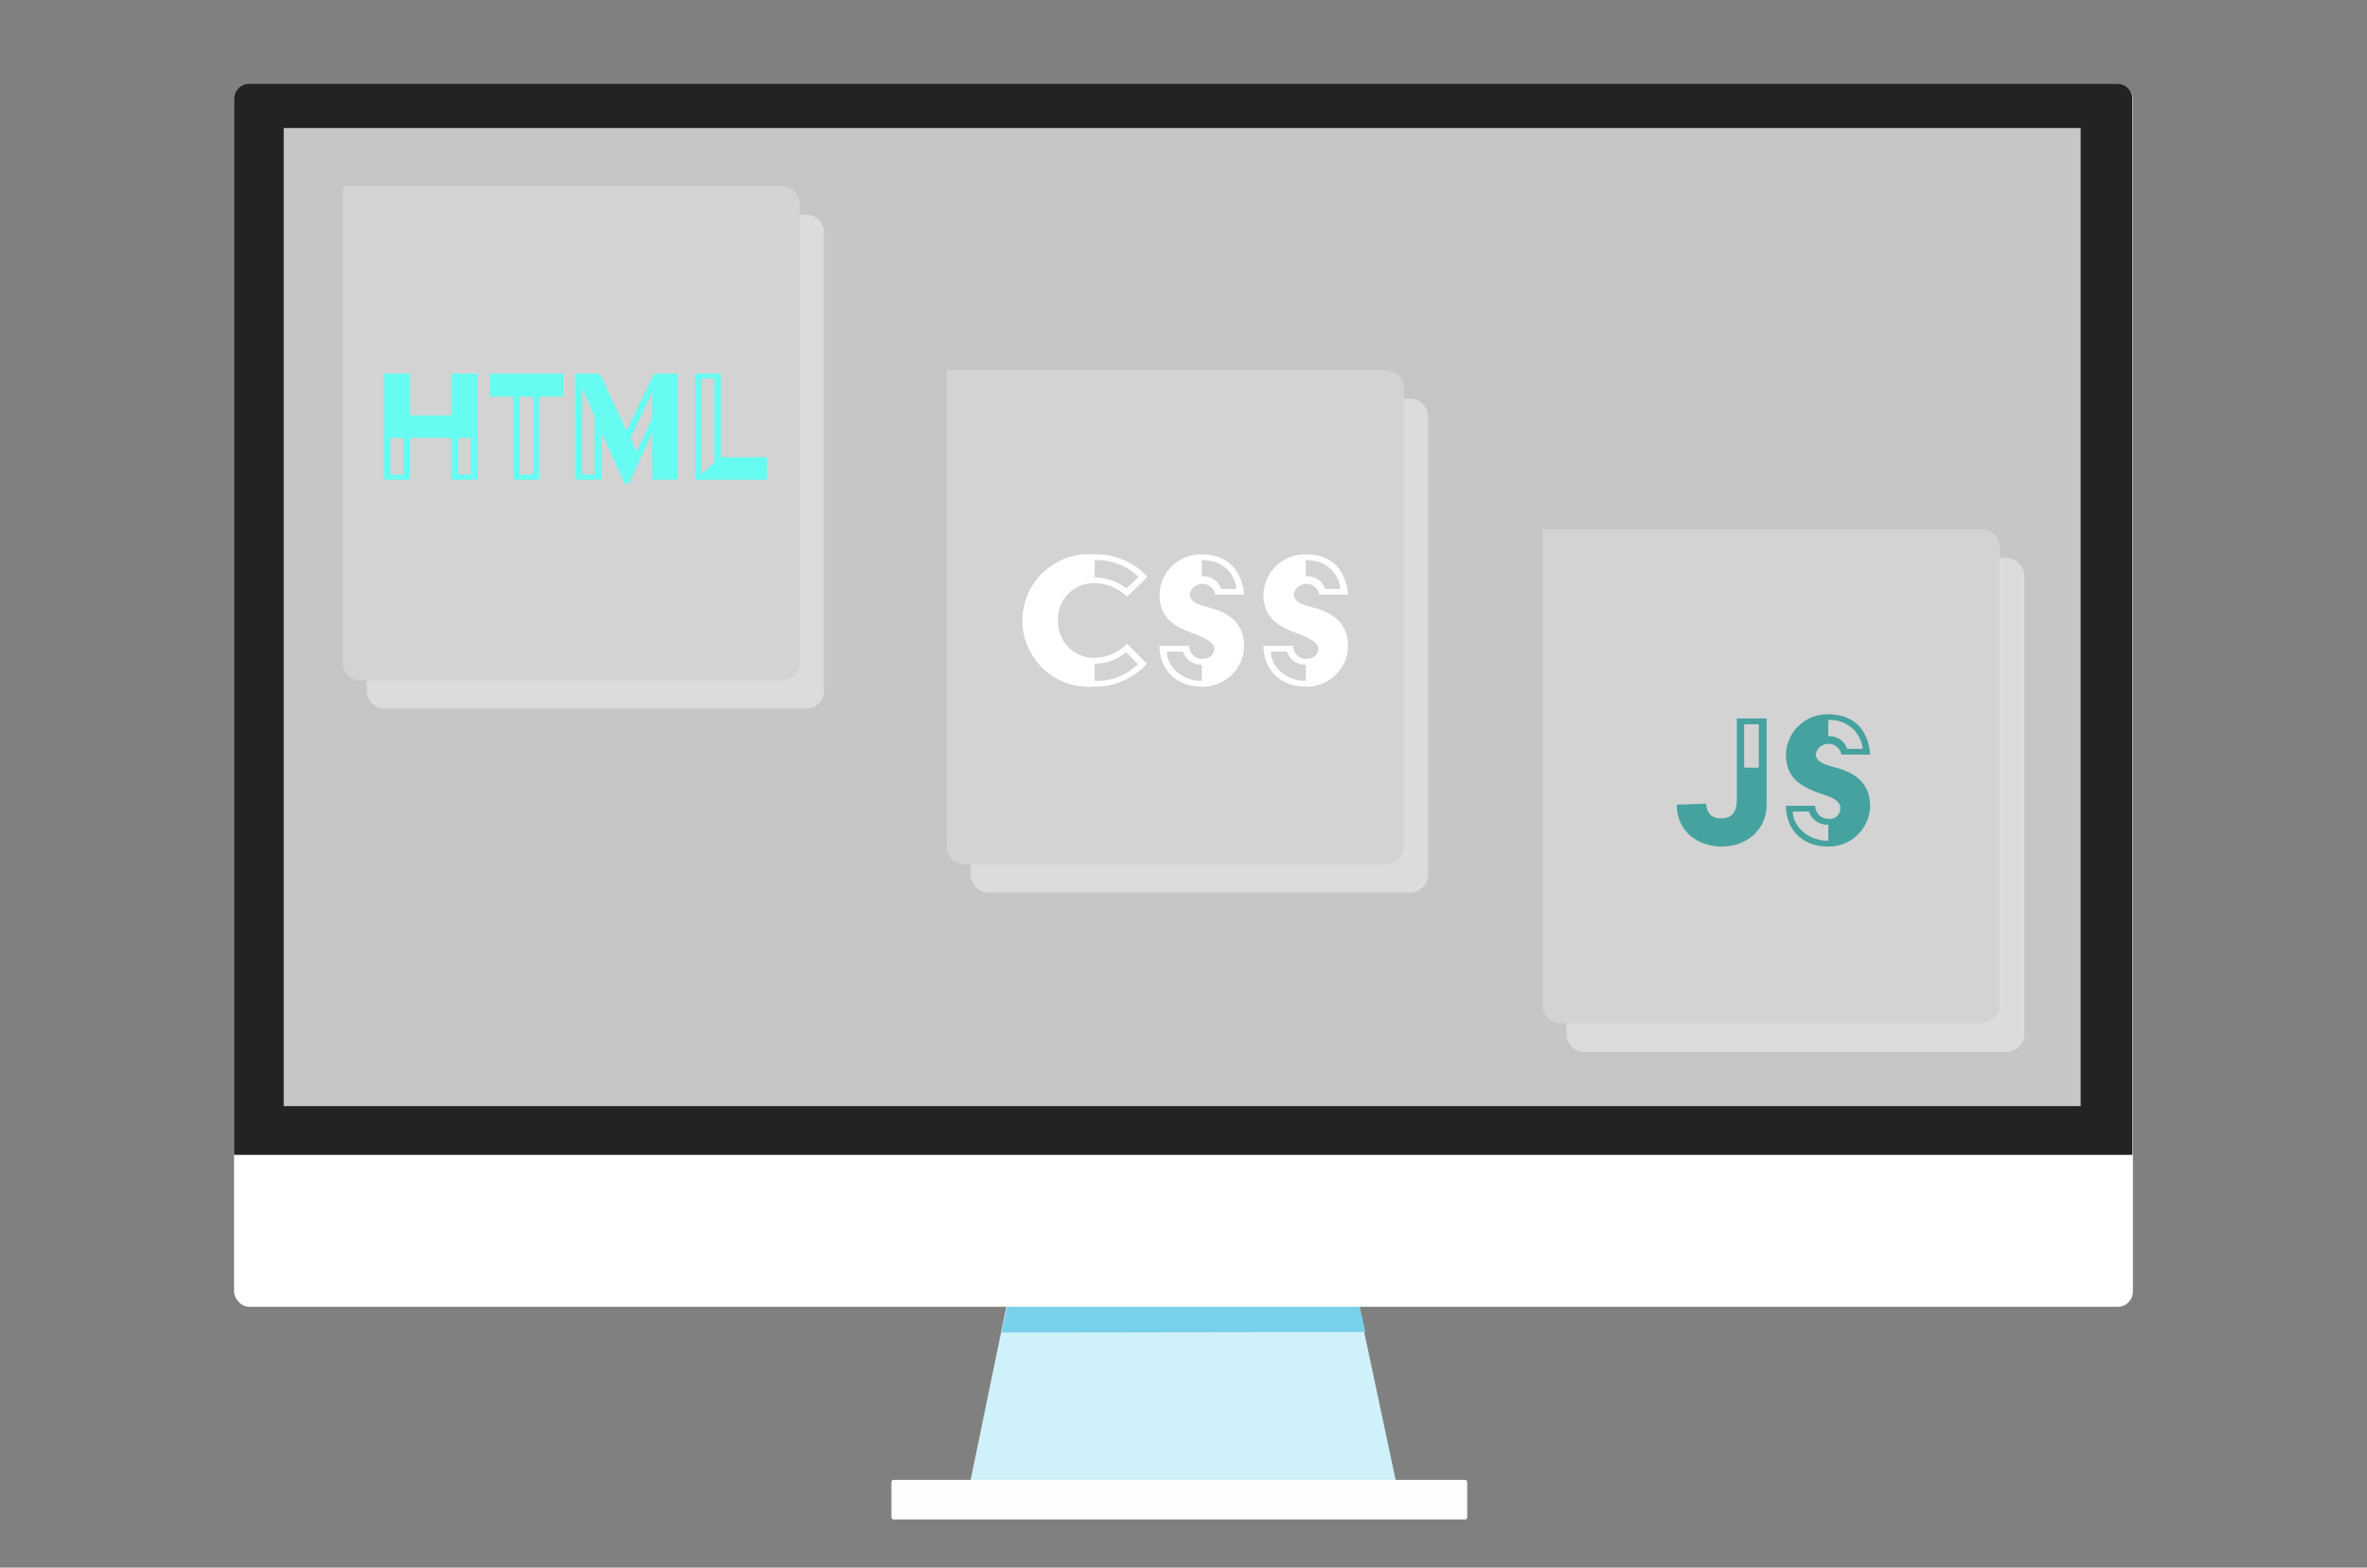 <svg xmlns="http://www.w3.org/2000/svg" viewBox="0 0 453 300"><rect x="0" y="0" width="453" height="300" fill="#808080" stroke="none"/><defs><style>.cls-1{fill:#cff1f9;}.cls-2{fill:#79d0ea;}.cls-3{fill:#feffff;}.cls-4{fill:#242223;}.cls-5{fill:#c5c6c7;}.cls-6{fill:#dcdcdc;}.cls-7{fill:#d3d3d3;}.cls-8{fill:#fcfffb;}.cls-9{fill:#66fcf1;}.cls-10{fill:#fff;}.cls-11{fill:#45a29e;}</style></defs><title>bullet2</title><g id="Bullet_2" data-name="Bullet 2"><polygon class="cls-1" points="258.4 242.3 194.2 242.3 184.4 289.8 268.5 289.8 258.4 242.3"/><polygon class="cls-2" points="259.5 246.7 193.5 246.6 191.7 255 261.3 254.9 259.5 246.7"/><rect class="cls-3" x="44.8" y="16" width="363.4" height="234.08" rx="2.9" ry="2.9"/><path class="cls-4" d="M47.7,16H405.2a2.9,2.9,0,0,1,2.9,2.9v202a.1.1,0,0,1-.1.1H44.9a.1.1,0,0,1-.1-.1V18.9A2.9,2.9,0,0,1,47.7,16Z"/><rect class="cls-5" x="54.3" y="24.5" width="343.9" height="187.18"/><path class="cls-6" d="M70.2,41.1h84.1a3.4,3.4,0,0,1,3.4,3.4v87.7a3.4,3.4,0,0,1-3.4,3.4H73.6a3.4,3.4,0,0,1-3.4-3.4V41.1A0,0,0,0,1,70.2,41.1Z"/><path class="cls-7" d="M65.6,35.7h84.1a3.4,3.4,0,0,1,3.4,3.4v87.7a3.4,3.4,0,0,1-3.4,3.4H69a3.4,3.4,0,0,1-3.4-3.4V35.7A0,0,0,0,1,65.6,35.7Z"/><path class="cls-6" d="M185.8,76.3h84.1a3.4,3.4,0,0,1,3.4,3.4v87.7a3.4,3.4,0,0,1-3.4,3.4H189.2a3.4,3.4,0,0,1-3.4-3.4V76.3A0,0,0,0,1,185.8,76.3Z"/><path class="cls-7" d="M181.2,70.9h84.1a3.4,3.4,0,0,1,3.4,3.4V162a3.4,3.4,0,0,1-3.4,3.4H184.6a3.4,3.4,0,0,1-3.4-3.4V70.9A0,0,0,0,1,181.2,70.9Z"/><path class="cls-6" d="M299.8,106.8H384a3.4,3.4,0,0,1,3.4,3.4v87.7a3.4,3.4,0,0,1-3.4,3.4H303.2a3.4,3.4,0,0,1-3.4-3.4V106.8A0,0,0,0,1,299.8,106.8Z"/><path class="cls-7" d="M295.2,101.3h84.1a3.4,3.4,0,0,1,3.4,3.4v87.7a3.4,3.4,0,0,1-3.4,3.4H298.6a3.4,3.4,0,0,1-3.4-3.4V101.3A0,0,0,0,1,295.2,101.3Z"/><rect class="cls-8" x="170.6" y="283.2" width="110.2" height="7.58" rx="0.4" ry="0.4"/><path class="cls-9" d="M73.5,71.5h5v8h7.9v-8h5V91.8h-5v-8H78.5v8h-5Zm3.7,19.3v-7H74.7v7Zm12.9,0v-7H87.7v7Z"/><path class="cls-9" d="M98.2,75.9H93.7V71.5h14.1v4.4h-4.6V91.8h-5ZM102,90.8V75.9H99.4V90.8Z"/><path class="cls-9" d="M110.1,71.5h4.7l5.1,10.9,5.3-10.9h4.5V91.8h-4.9v-9l-4.4,9.7h-.9l-4.4-9.8v9.1h-5Zm3.7,19.3V79.7l-2.4-5.5V90.8Zm11-10.7V75l-4.1,8.8,1.1,2.7Z"/><path class="cls-9" d="M133,71.5h5v16h8.8v4.3H133Zm3.7,17V72.4h-2.5V90.8Z"/><path class="cls-10" d="M209.5,106.1a13.2,13.2,0,0,1,10.1,4.3l-3.9,3.8a9,9,0,0,0-6.2-2.6,6.8,6.8,0,0,0-7,7.1,6.9,6.9,0,0,0,7,7.2,9.1,9.1,0,0,0,6.2-2.7l3.8,3.8a13.2,13.2,0,0,1-10,4.4,12.7,12.7,0,1,1,0-25.3Zm6.1,6.5,2.3-2.2a11.4,11.4,0,0,0-8.4-3.2v3.3A10.2,10.2,0,0,1,215.6,112.6Zm2.2,14.5-2.3-2.3a9,9,0,0,1-6,2.2v3.3A11.3,11.3,0,0,0,217.8,127.1Z"/><path class="cls-10" d="M227.6,123.6a2.5,2.5,0,0,0,2.4,2.5c1.5,0,2.4-.8,2.4-2s-2.3-2.3-4.3-3c-4-1.4-6.2-3.3-6.2-7.4a7.9,7.9,0,0,1,8.1-7.6c5.2,0,7.7,3.3,8.1,7.7h-5.5a2.5,2.5,0,0,0-4.9-.1c0,1.7,2.1,2.1,4.2,2.7,4.2,1.2,6.2,3.6,6.2,7.3a7.9,7.9,0,0,1-8.1,7.7c-5.1,0-8.1-3.5-8.1-7.8Zm2.4,6.7v-3.1a3.6,3.6,0,0,1-3.6-2.5h-3.1C223.4,127.7,226.3,130.3,230,130.3Zm6.6-17.6c-.2-2.3-1.9-5.5-6.6-5.5v3.1a3.5,3.5,0,0,1,3.7,2.4Z"/><path class="cls-10" d="M247.5,123.6a2.5,2.5,0,0,0,2.4,2.5c1.5,0,2.4-.8,2.4-2s-2.3-2.3-4.3-3c-3.9-1.4-6.2-3.3-6.2-7.4a7.9,7.9,0,0,1,8.1-7.6c5.3,0,7.7,3.3,8.1,7.7h-5.5a2.5,2.5,0,0,0-4.9-.1c0,1.7,2.1,2.1,4.2,2.7,4.2,1.2,6.2,3.6,6.2,7.3a7.9,7.9,0,0,1-8.1,7.7c-5.1,0-8.1-3.5-8.1-7.8Zm2.4,6.7v-3.1a3.6,3.6,0,0,1-3.6-2.5h-3.1C243.3,127.7,246.2,130.3,249.9,130.3Zm6.6-17.6c-.2-2.3-1.9-5.5-6.6-5.5v3.1a3.5,3.5,0,0,1,3.7,2.4Z"/><path class="cls-11" d="M326.5,153.8c.2,1.7.9,2.8,2.8,2.8s3.1-.8,3.1-3.7V137.5h5.7v16.4c0,5-3.9,8.1-8.6,8.1s-8.6-3-8.6-8Zm10.1-6.9v-8.3h-2.8v8.3Z"/><path class="cls-11" d="M347.4,154.2a2.5,2.5,0,0,0,2.5,2.5,2,2,0,0,0,2.3-2c0-1.8-2.3-2.3-4.2-3-4-1.4-6.2-3.3-6.2-7.4a7.9,7.9,0,0,1,8-7.6c5.3,0,7.8,3.3,8.1,7.7h-5.5a2.5,2.5,0,0,0-4.9-.1c0,1.7,2.2,2.1,4.2,2.7,4.2,1.2,6.2,3.6,6.2,7.3a7.9,7.9,0,0,1-8,7.7c-5.2,0-8.1-3.5-8.1-7.8Zm2.5,6.7v-3.1a3.6,3.6,0,0,1-3.7-2.5h-3.1C343.2,158.3,346.1,160.9,349.9,160.9Zm6.6-17.6a6.2,6.2,0,0,0-6.6-5.5v3.1a3.5,3.5,0,0,1,3.6,2.4Z"/></g></svg>